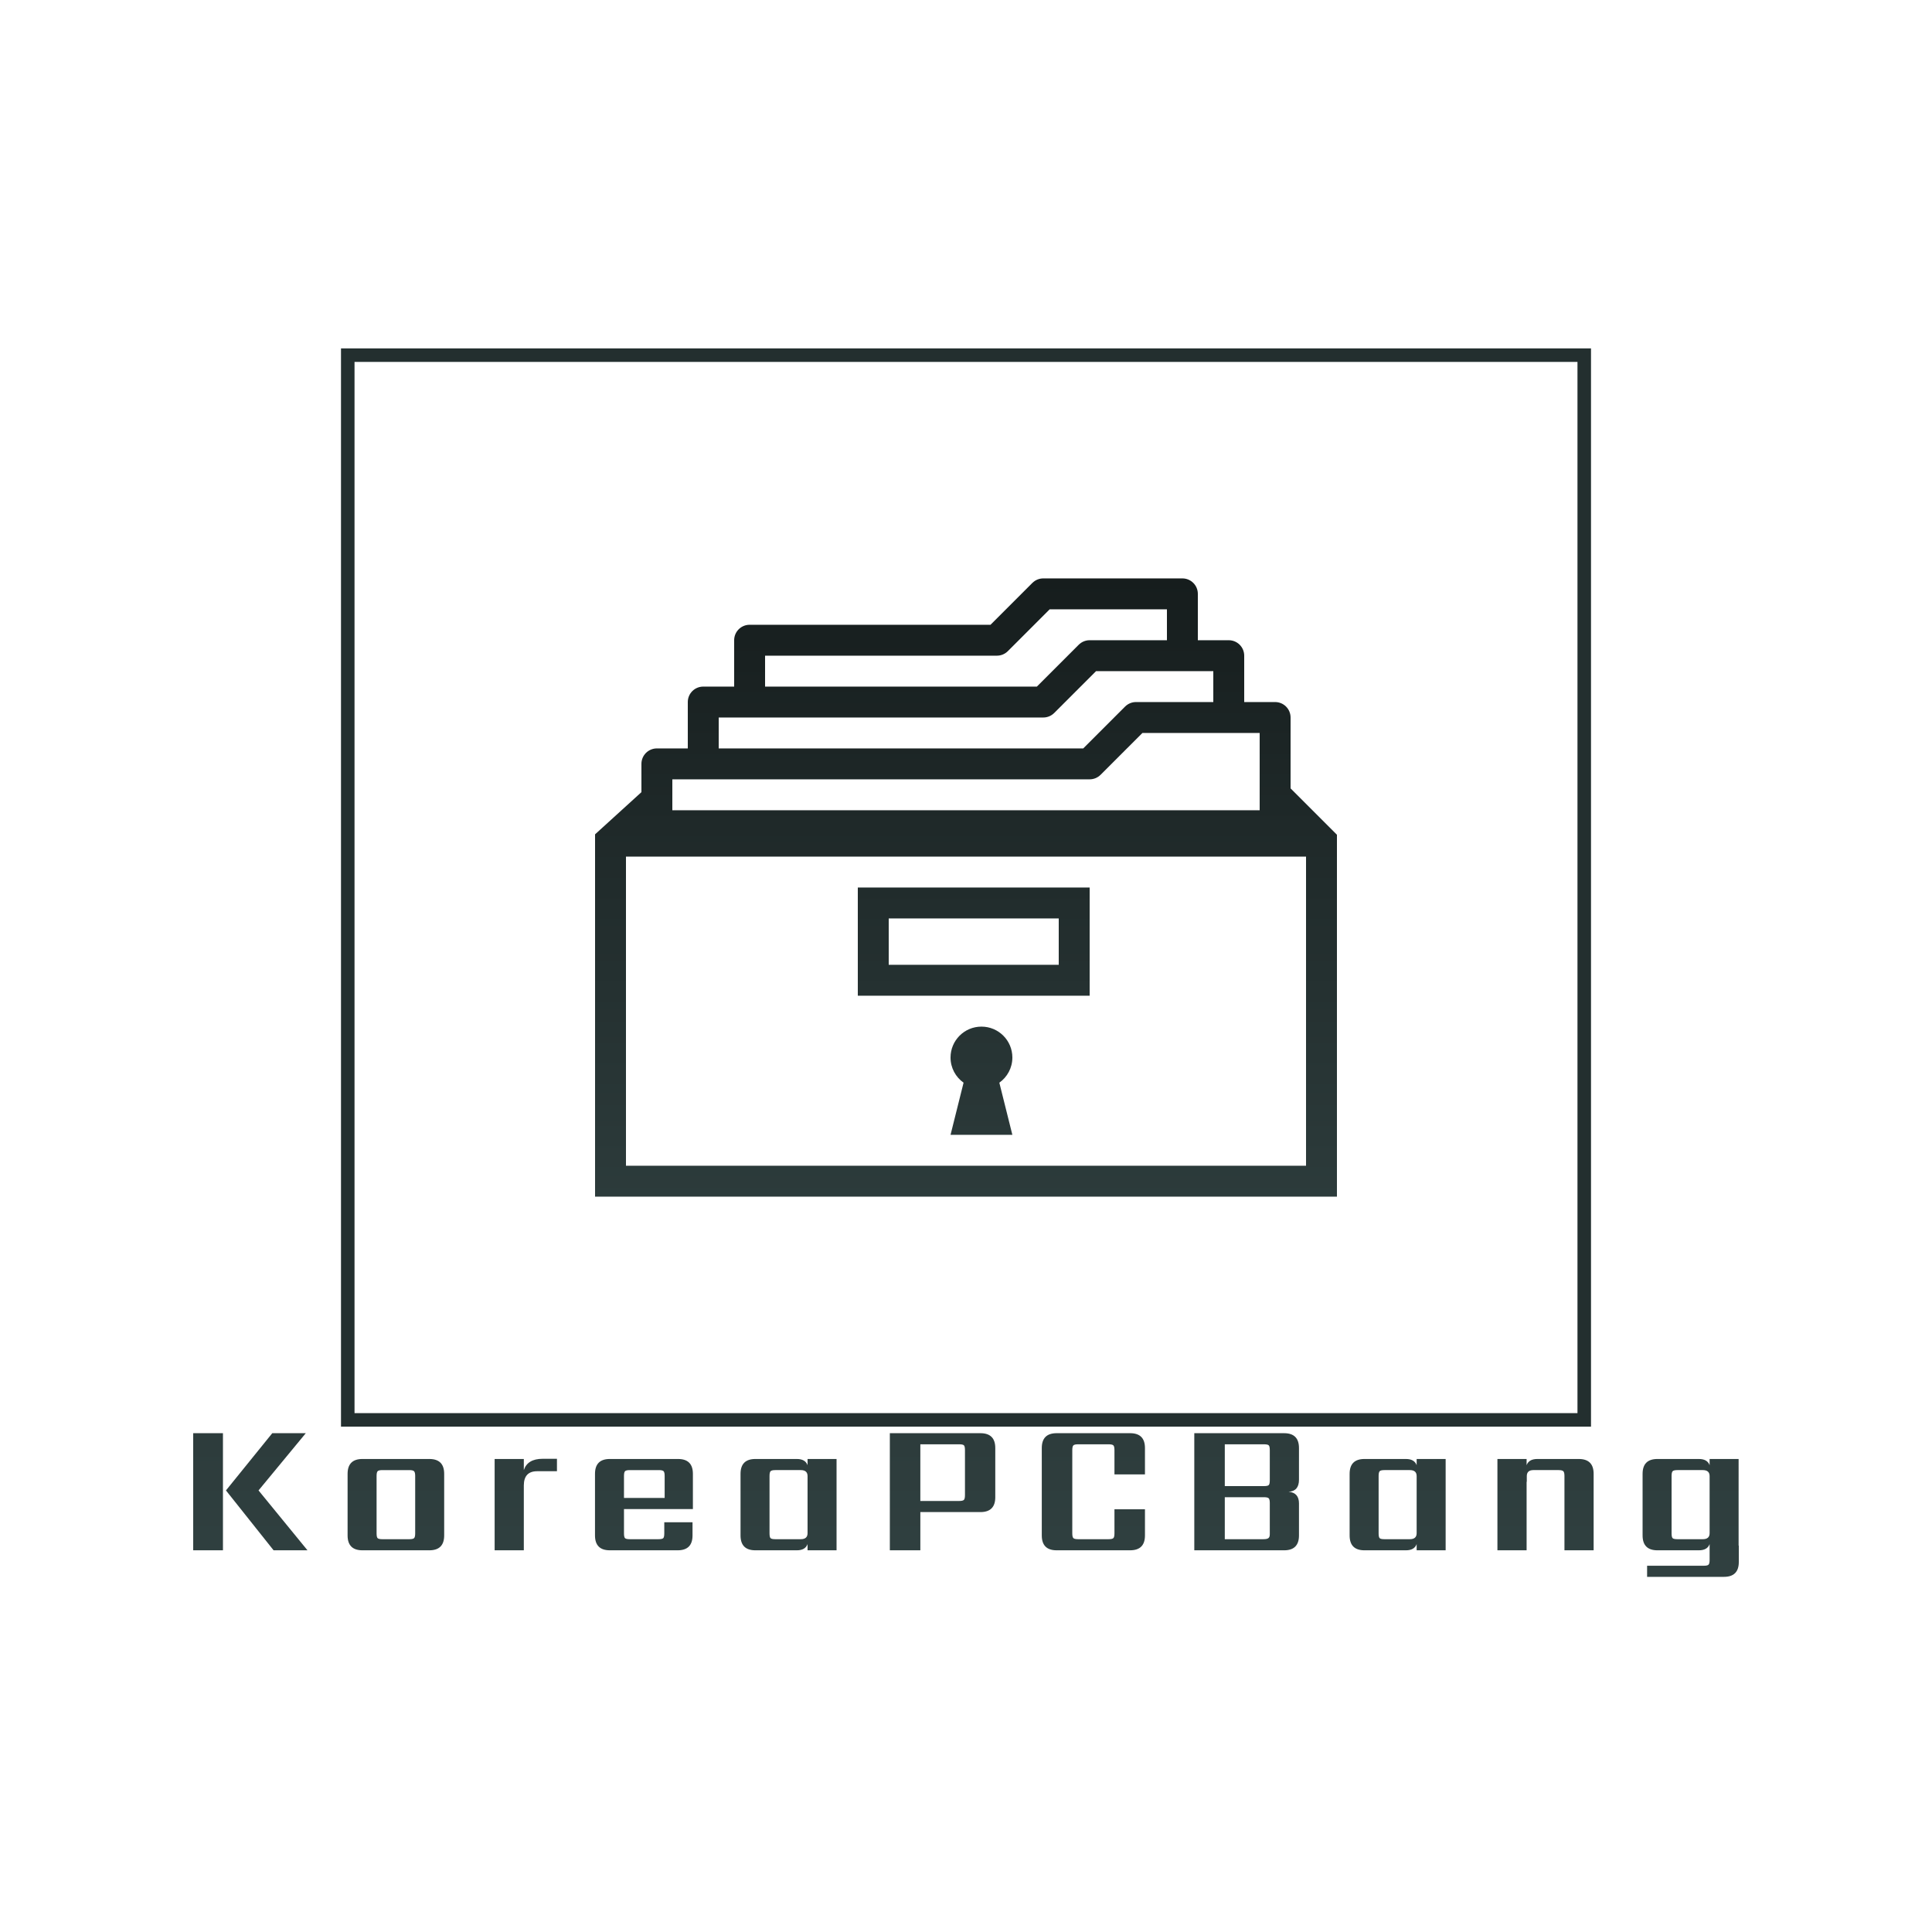 <svg version="1.1" xmlns="http://www.w3.org/2000/svg" xmlns:xlink="http://www.w3.org/1999/xlink" width="500" height="500"><defs><linearGradient x1="46.152" y1="96.357" x2="46.152" y2="408.088" gradientUnits="userSpaceOnUse" id="color-1"><stop offset="0" stop-color="#161d1d"></stop><stop offset="1" stop-color="#304040"></stop></linearGradient><clipPath id="clip-1"><rect x="80.208" y="77.964" transform="scale(1.92,1.92)" width="100" height="83.333"></rect></clipPath><linearGradient x1="127.691" y1="149.69" x2="127.691" y2="336.728" gradientUnits="userSpaceOnUse" id="color-2"><stop offset="0" stop-color="#161d1d"></stop><stop offset="1" stop-color="#304040"></stop></linearGradient></defs><g data-paper-data="{&quot;description&quot;:&quot;Logo for KoreaPCBang\n====================\n\nThis logo was generated by MarkMaker at http://emblemmatic.org/markmaker/ and may be composed of elements designed by others.\n\nThe font is Sarpanch Bold designed by Indian Type Foundry and released under the OFL license via Google Fonts: https://www.google.com/fonts/specimen/Sarpanch. The font includes this copyright statement: Copyright (c) 2014 Indian Type Foundry (info@indiantypefoundry.com)\n\nThe symbol is 'archive' designed by Iconathon and released into the public domain at the Noun Project: https://thenounproject.com/term/archive/21033.\n\nMarkMaker uses semantic data from the Princeton University WordNet database http://wordnet.princeton.edu and font descriptions from Google Fonts https://www.google.com/fonts.&quot;}" fill="none" fill-rule="nonzero" stroke="none" stroke-width="none" stroke-linecap="butt" stroke-linejoin="miter" stroke-miterlimit="10" stroke-dasharray="" stroke-dashoffset="0" font-family="none" font-weight="none" font-size="none" text-anchor="none" style="mix-blend-mode: normal"><path d="M90,367.467v-275.555h320v275.555z" fill="none" stroke="#232f2f" stroke-width="3.5"></path><g data-paper-data="{&quot;elementType&quot;:&quot;logo&quot;}" fill="url(#color-1)" stroke="none" stroke-width="1"><g data-paper-data="{&quot;elementType&quot;:&quot;text&quot;}"><g data-paper-data="{&quot;baseline&quot;:62.2,&quot;elementType&quot;:&quot;row&quot;}"><g data-paper-data="{&quot;baselineProportion&quot;:0.8152031454783749,&quot;fontSize&quot;:100,&quot;baseline&quot;:62.2,&quot;elementType&quot;:&quot;word&quot;}"><path d="M70.465,370.909h8.673l-12.23,14.813l12.669,15.495h-8.771l-12.328,-15.495l11.987,-14.813M50,370.909h7.699v30.308h-7.699z" data-paper-data="{&quot;elementType&quot;:&quot;letter&quot;,&quot;baseline&quot;:62.2,&quot;baselineProportion&quot;:1,&quot;fontSize&quot;:100}"></path><path d="M93.806,377.584h17.298c2.566,0 3.849,1.283 3.849,3.849v15.934c0,2.566 -1.283,3.849 -3.849,3.849h-17.298c-2.566,0 -3.849,-1.283 -3.849,-3.849v-15.934c0,-2.566 1.283,-3.849 3.849,-3.849zM107.449,396.832v-14.862c0,-0.617 -0.097,-1.023 -0.292,-1.218c-0.195,-0.195 -0.601,-0.292 -1.218,-0.292h-6.968c-0.65,0 -1.064,0.097 -1.243,0.292c-0.179,0.195 -0.268,0.601 -0.268,1.218v14.862c0,0.65 0.089,1.064 0.268,1.243c0.179,0.179 0.593,0.268 1.243,0.268h6.968c0.617,0 1.023,-0.089 1.218,-0.268c0.195,-0.179 0.292,-0.593 0.292,-1.243" data-paper-data="{&quot;elementType&quot;:&quot;letter&quot;,&quot;baseline&quot;:48.5,&quot;baselineProportion&quot;:1,&quot;fontSize&quot;:100}"></path><path d="M140.437,377.536h3.703v3.216h-5.116c-2.306,0 -3.46,1.234 -3.46,3.703v16.762h-7.553v-23.633h7.553v2.875c0.65,-1.949 2.274,-2.924 4.873,-2.924z" data-paper-data="{&quot;elementType&quot;:&quot;letter&quot;,&quot;baseline&quot;:48.6,&quot;baselineProportion&quot;:1,&quot;fontSize&quot;:100}"></path><path d="M157.833,377.584h17.639c2.566,0 3.849,1.283 3.849,3.849v9.112h-17.834v6.286c0,0.65 0.089,1.064 0.268,1.243c0.179,0.179 0.593,0.268 1.243,0.268h7.407c0.65,0 1.064,-0.089 1.243,-0.268c0.179,-0.179 0.268,-0.593 0.268,-1.243v-2.875h7.309v3.411c0,2.566 -1.283,3.849 -3.849,3.849h-17.542c-2.566,0 -3.849,-1.283 -3.849,-3.849v-15.934c0,-2.566 1.283,-3.849 3.849,-3.849zM161.487,387.671h10.525v-5.701c0,-0.617 -0.089,-1.023 -0.268,-1.218c-0.179,-0.195 -0.593,-0.292 -1.243,-0.292h-7.504c-0.65,0 -1.064,0.097 -1.243,0.292c-0.179,0.195 -0.268,0.601 -0.268,1.218v5.701" data-paper-data="{&quot;elementType&quot;:&quot;letter&quot;,&quot;baseline&quot;:48.5,&quot;baselineProportion&quot;:1,&quot;fontSize&quot;:100}"></path><path d="M208.996,377.584h7.504v23.633h-7.504v-1.608c-0.39,1.072 -1.316,1.608 -2.777,1.608h-10.72c-2.566,0 -3.849,-1.283 -3.849,-3.849v-15.934c0,-2.566 1.283,-3.849 3.849,-3.849h10.72c1.462,0 2.388,0.536 2.777,1.608zM200.664,398.342h6.578c1.169,0 1.754,-0.52 1.754,-1.559v-14.764c0,-1.04 -0.585,-1.559 -1.754,-1.559h-6.578c-0.65,0 -1.064,0.097 -1.243,0.292c-0.179,0.195 -0.268,0.601 -0.268,1.218v14.862c0,0.65 0.089,1.064 0.268,1.243c0.179,0.179 0.593,0.268 1.243,0.268" data-paper-data="{&quot;elementType&quot;:&quot;letter&quot;,&quot;baseline&quot;:48.5,&quot;baselineProportion&quot;:1,&quot;fontSize&quot;:100}"></path><path d="M230.29,370.909h23.438c2.566,0 3.849,1.283 3.849,3.849v12.718c0,2.566 -1.283,3.849 -3.849,3.849h-15.544v9.892h-7.894zM249.732,386.94v-11.646c0,-0.65 -0.089,-1.064 -0.268,-1.243c-0.179,-0.179 -0.593,-0.268 -1.243,-0.268h-10.038v14.667h10.038c0.65,0 1.064,-0.097 1.243,-0.292c0.179,-0.195 0.268,-0.601 0.268,-1.218" data-paper-data="{&quot;elementType&quot;:&quot;letter&quot;,&quot;baseline&quot;:62.2,&quot;baselineProportion&quot;:1,&quot;fontSize&quot;:100}"></path><path d="M296.315,381.58h-7.894v-6.286c0,-0.65 -0.097,-1.064 -0.292,-1.243c-0.195,-0.179 -0.601,-0.268 -1.218,-0.268h-7.894c-0.617,0 -1.023,0.089 -1.218,0.268c-0.195,0.179 -0.292,0.593 -0.292,1.243v21.537c0,0.65 0.097,1.064 0.292,1.243c0.195,0.179 0.601,0.268 1.218,0.268h7.894c0.617,0 1.023,-0.089 1.218,-0.268c0.195,-0.179 0.292,-0.593 0.292,-1.243v-6.237h7.894v6.773c0,2.566 -1.283,3.849 -3.849,3.849h-19.004c-2.566,0 -3.849,-1.283 -3.849,-3.849v-22.609c0,-2.566 1.283,-3.849 3.849,-3.849h19.004c2.566,0 3.849,1.283 3.849,3.849z" data-paper-data="{&quot;elementType&quot;:&quot;letter&quot;,&quot;baseline&quot;:62.2,&quot;baselineProportion&quot;:1,&quot;fontSize&quot;:100}"></path><path d="M309.082,370.909h23.243c2.566,0 3.849,1.283 3.849,3.849v8.186c0,1.982 -0.893,3.021 -2.68,3.119c1.787,0.162 2.68,1.169 2.68,3.021v8.284c0,2.566 -1.283,3.849 -3.849,3.849h-23.243v-30.308M328.621,397.075v-8.089c0,-0.617 -0.089,-1.023 -0.268,-1.218c-0.179,-0.195 -0.593,-0.292 -1.243,-0.292h-10.135v10.866h9.989c0.617,0 1.048,-0.089 1.291,-0.268c0.244,-0.179 0.365,-0.512 0.365,-0.999M328.621,383.091v-7.796c0,-0.65 -0.089,-1.064 -0.268,-1.243c-0.179,-0.179 -0.593,-0.268 -1.243,-0.268h-10.135v10.817h10.135c0.65,0 1.064,-0.089 1.243,-0.268c0.179,-0.179 0.268,-0.593 0.268,-1.243z" data-paper-data="{&quot;elementType&quot;:&quot;letter&quot;,&quot;baseline&quot;:62.2,&quot;baselineProportion&quot;:1,&quot;fontSize&quot;:100}"></path><path d="M366.628,377.584h7.504v23.633h-7.504v-1.608c-0.39,1.072 -1.316,1.608 -2.777,1.608h-10.72c-2.566,0 -3.849,-1.283 -3.849,-3.849v-15.934c0,-2.566 1.283,-3.849 3.849,-3.849h10.72c1.462,0 2.388,0.536 2.777,1.608zM358.296,398.342h6.578c1.169,0 1.754,-0.52 1.754,-1.559v-14.764c0,-1.04 -0.585,-1.559 -1.754,-1.559h-6.578c-0.65,0 -1.064,0.097 -1.243,0.292c-0.179,0.195 -0.268,0.601 -0.268,1.218v14.862c0,0.65 0.089,1.064 0.268,1.243c0.179,0.179 0.593,0.268 1.243,0.268" data-paper-data="{&quot;elementType&quot;:&quot;letter&quot;,&quot;baseline&quot;:48.5,&quot;baselineProportion&quot;:1,&quot;fontSize&quot;:100}"></path><path d="M397.862,377.584h10.72c2.566,0 3.849,1.283 3.849,3.849v19.783h-7.553v-19.247c0,-0.617 -0.097,-1.023 -0.292,-1.218c-0.195,-0.195 -0.601,-0.292 -1.218,-0.292h-6.529c-1.137,0 -1.705,0.52 -1.705,1.559v1.462h-0.049v17.737h-7.553v-23.633h7.553v1.608c0.39,-1.072 1.316,-1.608 2.777,-1.608z" data-paper-data="{&quot;elementType&quot;:&quot;letter&quot;,&quot;baseline&quot;:48.5,&quot;baselineProportion&quot;:1,&quot;fontSize&quot;:100}"></path><path d="M449.951,399.999h0.049v4.239c0,2.566 -1.283,3.849 -3.849,3.849h-19.881v-2.875h14.667c0.65,0 1.064,-0.097 1.243,-0.292c0.179,-0.195 0.268,-0.601 0.268,-1.218v-4.093c-0.39,1.072 -1.316,1.608 -2.777,1.608h-10.72c-2.566,0 -3.849,-1.283 -3.849,-3.849v-15.934c0,-2.566 1.283,-3.849 3.849,-3.849h10.72c1.462,0 2.388,0.536 2.777,1.608v-1.608h7.504zM434.115,398.342h6.578c1.169,0 1.754,-0.52 1.754,-1.559v-14.764c0,-1.04 -0.585,-1.559 -1.754,-1.559h-6.578c-0.65,0 -1.064,0.097 -1.243,0.292c-0.179,0.195 -0.268,0.601 -0.268,1.218v14.862c0,0.65 0.089,1.064 0.268,1.243c0.179,0.179 0.593,0.268 1.243,0.268" data-paper-data="{&quot;elementType&quot;:&quot;letter&quot;,&quot;baseline&quot;:48.5,&quot;baselineProportion&quot;:0.7747603833865815,&quot;fontSize&quot;:100}"></path></g></g></g></g><g clip-path="url(#clip-1)" data-paper-data="{&quot;elementType&quot;:&quot;emblem&quot;}" fill="url(#color-2)" stroke="none" stroke-width="1"><path d="M334,204.034v-18.344c0,-2.21 -1.789,-4.001 -3.999,-4.001h-8.001v-12c0,-2.21 -1.789,-3.999 -3.999,-3.999h-8.001v-12c0,-2.21 -1.789,-3.999 -3.999,-3.999h-36c-1.064,0 -2.079,0.422 -2.83,1.171l-10.827,10.829h-62.344c-2.212,0 -3.999,1.789 -3.999,3.999v12h-8.001c-2.212,0 -3.999,1.789 -3.999,3.999v12h-8.001c-2.212,0 -3.999,1.791 -3.999,4.001v7.319l-12,10.915v93.765h192v-93.656zM198.001,169.689h60c1.062,0 2.077,-0.422 2.828,-1.171l10.829,-10.829h30.344v8.001h-20.001c-1.064,0 -2.079,0.422 -2.83,1.171l-10.829,10.829h-70.341zM186.001,185.69h84c1.062,0 2.077,-0.422 2.828,-1.171l10.829,-10.829h30.344v7.999h-20.001c-1.064,0 -2.079,0.422 -2.83,1.171l-10.829,10.829h-94.341zM174.001,201.69h108c1.062,0 2.077,-0.422 2.828,-1.171l10.829,-10.829h30.344v20.001h-152.001zM337.999,301.689h-175.999v-79.999h176.001v79.999z"></path><path d="M282.001,257.69h-60v-28.001h60zM229.999,249.69h44.001v-12h-44.001z"></path><path d="M262,273.69c0,-4.422 -3.577,-8.001 -8.001,-8.001c-4.424,0 -8.001,3.579 -8.001,8.001c0,2.696 1.336,5.063 3.372,6.509l-3.37,13.492h15.999l-3.372,-13.492c2.037,-1.446 3.372,-3.813 3.372,-6.509z"></path></g></g></svg>